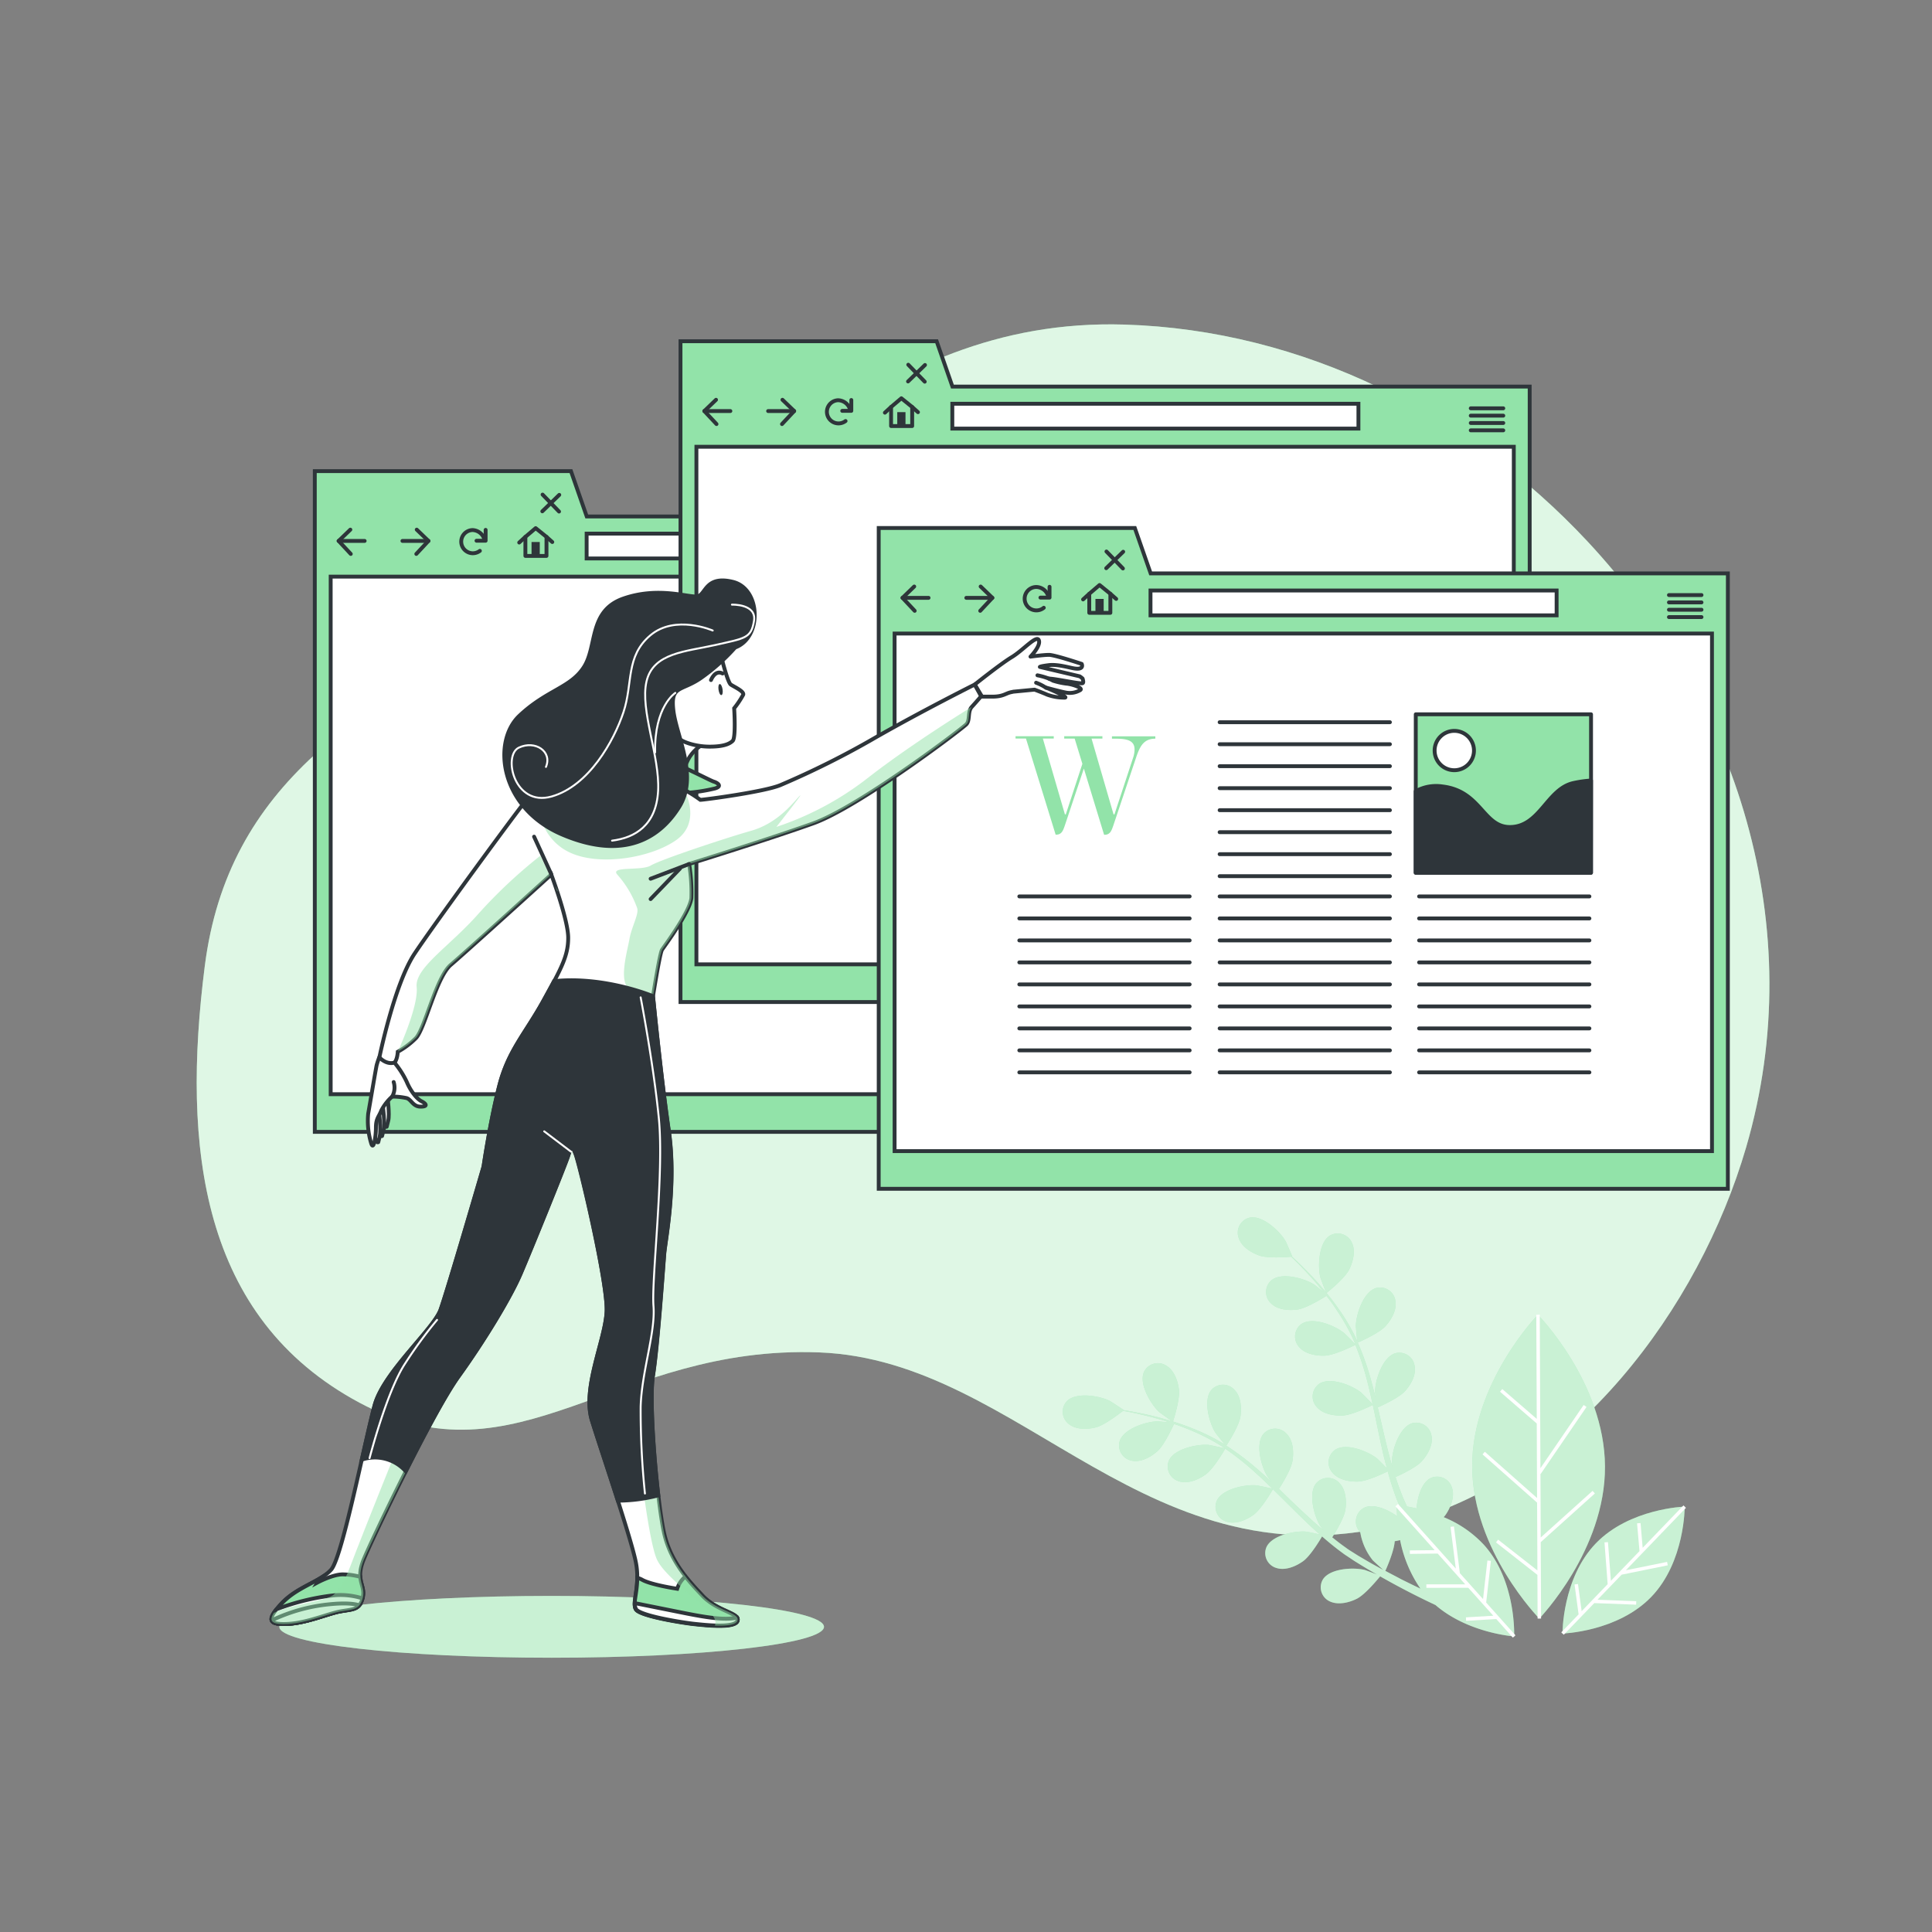 <svg xmlns="http://www.w3.org/2000/svg" viewBox="0 0 500 500"><rect x="0" y="0" width="500" height="500" fill="#808080" stroke="none"/><!--Tabs--><g id="freepik--background-simple--inject-1--inject-20"><path d="M410.8,140.07C380.14,107.24,337.34,85.4,291,84c-66-2-100,50-149,74s-83,45-89,92-1,91,40,113,66-15,119-13,85,62,151.5,44c43.75-11.85,76.19-55.27,88.39-97.05C468.59,239.75,449.24,181.25,410.8,140.07Z" style="fill:#92E3A9"></path><path d="M410.8,140.07C380.14,107.24,337.34,85.4,291,84c-66-2-100,50-149,74s-83,45-89,92-1,91,40,113,66-15,119-13,85,62,151.5,44c43.75-11.85,76.19-55.27,88.39-97.05C468.59,239.75,449.24,181.25,410.8,140.07Z" style="fill:#fff;opacity:0.7"></path></g><g id="freepik--Plants--inject-1--inject-20"><path d="M343.27,334.65s4.68-3.69,5.88-6.06c1-2,1.76-4.88.7-7a4,4,0,0,0-5.68-1.82c-2.88,1.79-3.19,7.9-2.46,10.84C341.78,330.83,343.22,334.69,343.27,334.65Z" style="fill:#92E3A9"></path><path d="M300,365.43c.2.17,3.53,2.59,3.55,2.53s1.87-5.66,1.56-8.3c-.26-2.24-1.22-5-3.29-6.24a4,4,0,0,0-5.75,1.61C294.68,358.11,297.79,363.38,300,365.43Z" style="fill:#92E3A9"></path><path d="M398,340.25s-17.13,17.67-17,39.39,17.37,39.24,17.37,39.24,17.12-17.68,17-39.39S398,340.25,398,340.25Z" style="fill:#92E3A9"></path><path d="M373.62,392.64a5.7,5.7,0,0,0,.62-.78c1.25-1.89,2.31-4.64,1.51-6.89a4,4,0,0,0-5.44-2.47c-2.32,1.1-3.46,4.83-3.71,7.88-.93-.22-1.76-.38-2.48-.5-.31-.69-.62-1.38-.93-2.09s-.57-1.45-.87-2.18c-.41-1.08-.78-2.22-1.15-3.36,1.35-.6,5.3-2.45,6.77-4.07s3-4.24,2.53-6.59a4,4,0,0,0-5-3.26c-3.25,1-5.16,6.77-5.23,9.8,0,.1.05.74.12,1.5-.33-1.12-.66-2.24-.95-3.38-.84-3.25-1.59-6.59-2.36-9.93-.16-.7-.33-1.39-.49-2.09,1.14-.5,5.43-2.46,7-4.16s3-4.24,2.54-6.59a4,4,0,0,0-5-3.26c-3.25,1-5.17,6.77-5.23,9.8,0,.11.06.88.14,1.73-.45-1.81-.91-3.61-1.42-5.38a71.82,71.82,0,0,0-3.2-8.92c.4-.17,5.48-2.37,7.19-4.26,1.52-1.68,3-4.24,2.54-6.59a4,4,0,0,0-5-3.26c-3.25,1-5.16,6.77-5.23,9.8,0,.22.25,3,.37,4a.42.42,0,0,0,0-.1,52.65,52.65,0,0,0-4.66-8.06,70.82,70.82,0,0,0-5.14-6.53c-1.69-1.95-3.36-3.63-4.84-5.1-.81-.79-1.56-1.5-2.28-2.15h.08c.06,0-1.59-3.79-1.72-4-1.52-2.62-6-6.79-9.31-6.07a4,4,0,0,0-2.81,5.27c.74,2.27,3.26,3.81,5.4,4.55s7,.39,8.16.28c.73.69,1.5,1.44,2.33,2.29,1.44,1.5,3.07,3.21,4.7,5.18.44.52.89,1.11,1.34,1.66-.95-.78-2.26-1.83-2.4-1.92-2.56-1.63-8.45-3.27-11.06-1.1a4,4,0,0,0-.07,6c1.71,1.68,4.65,1.88,6.89,1.55s6.51-2.95,7.41-3.53c1,1.25,1.94,2.55,2.86,4a51.1,51.1,0,0,1,4.43,8.05c.07.17.12.34.19.51-.4-.47-2.78-2.88-3-3-2.37-1.9-8-4.18-10.88-2.31a4,4,0,0,0-.72,5.93c1.51,1.86,4.42,2.38,6.68,2.3,2.6-.1,7.73-2.69,7.93-2.79a71,71,0,0,1,2.89,8.7c.59,2.19,1.09,4.43,1.58,6.68-.54-.59-2.75-2.83-2.93-3-2.36-1.9-8-4.17-10.87-2.31a4,4,0,0,0-.73,5.93c1.52,1.86,4.42,2.38,6.68,2.3,2.54-.09,7.47-2.55,7.89-2.76.21,1,.44,2,.65,3.07.69,3.35,1.37,6.72,2.14,10,.27,1.14.58,2.26.88,3.38-.83-.87-2.37-2.42-2.52-2.54-2.36-1.9-8-4.17-10.87-2.31a4,4,0,0,0-.73,5.93c1.52,1.86,4.42,2.38,6.68,2.3s6.46-2.06,7.63-2.63c.52,1.86,1.07,3.69,1.7,5.47.28.76.53,1.55.85,2.27.16.38.32.76.47,1.14-.42-.05-.65-.06-.65-.06a27.76,27.76,0,0,0,.06,2.78c-2.5-1.78-6.09-3.31-8.43-2.23a4,4,0,0,0-1.61,5.75,4.72,4.72,0,0,0,.52.72,15.64,15.64,0,0,0,3.22,7.17c.13.15,1.83,1.71,2.71,2.49l-2.59-1.41c-1.27-.71-2.59-1.5-3.87-2.25l-2-1.26c-.68-.41-1.28-.89-1.93-1.34-.94-.68-1.87-1.42-2.81-2.17.8-1.25,3.07-5,3.4-7.13s.15-5.18-1.52-6.89a4,4,0,0,0-6,0c-2.17,2.6-.56,8.5,1,11.06.05.08.45.59.93,1.18-.89-.75-1.79-1.5-2.66-2.29-2.49-2.25-5-4.62-7.44-7L331,385.31c.67-1.05,3.17-5.06,3.51-7.33s.16-5.18-1.52-6.89a4,4,0,0,0-6,0c-2.18,2.6-.57,8.5,1.05,11.06.06.1.53.7,1.07,1.37-1.37-1.27-2.75-2.51-4.15-3.7a71.37,71.37,0,0,0-7.59-5.68c.24-.37,3.26-5,3.65-7.53.34-2.23.15-5.18-1.52-6.89a4,4,0,0,0-6,0c-2.17,2.6-.56,8.5,1.05,11.06.12.19,1.85,2.36,2.5,3.11l-.09-.06a52.1,52.1,0,0,0-8.33-4.15,70.6,70.6,0,0,0-7.9-2.61c-2.48-.7-4.79-1.18-6.84-1.58-1.11-.22-2.14-.39-3.09-.54l.06,0c.05,0-3.41-2.28-3.65-2.4-2.71-1.34-8.74-2.35-11.11.08a4,4,0,0,0,.56,5.94c1.88,1.49,4.82,1.38,7,.82s6-3.52,7-4.27c1,.18,2,.38,3.2.63,2,.45,4.33,1,6.79,1.72.65.2,1.35.44,2,.66-1.22-.13-2.9-.29-3.07-.29-3,.06-8.84,1.94-9.83,5.19a4,4,0,0,0,3.24,5c2.35.46,4.92-1,6.6-2.51s3.8-6.05,4.24-7c1.49.5,3,1.06,4.58,1.73a52.09,52.09,0,0,1,8.13,4.27l.44.32c-.59-.17-3.91-.86-4.14-.89-3-.27-9,1-10.34,4.08a4,4,0,0,0,2.66,5.34c2.29.72,5-.45,6.84-1.76,2.12-1.52,5-6.51,5.08-6.7a69.89,69.89,0,0,1,7.21,5.66c1.7,1.5,3.35,3.09,5,4.7-.77-.2-3.86-.84-4.08-.86-3-.28-9,.95-10.34,4.07a4,4,0,0,0,2.67,5.35c2.28.71,5-.45,6.83-1.77,2.07-1.48,4.83-6.25,5.06-6.65l2.24,2.2c2.42,2.41,4.85,4.84,7.31,7.17.85.8,1.72,1.57,2.59,2.34-1.17-.27-3.31-.71-3.5-.73-3-.28-9,.95-10.34,4.07a4,4,0,0,0,2.67,5.35c2.29.71,5-.45,6.84-1.77s4.25-5.28,4.91-6.41c1.45,1.27,2.92,2.49,4.43,3.63.66.48,1.3,1,2,1.43l1.95,1.3c1.36.84,2.62,1.63,3.91,2.38l1.9,1.1c-1.15-.45-3-1.13-3.15-1.17-2.94-.73-9-.42-10.83,2.46a4,4,0,0,0,1.82,5.69c2.15,1,5,.31,7-.71,2.22-1.13,5.57-5.27,6-5.78,1.55.88,3.08,1.73,4.52,2.5,3.84,2.06,7.2,3.7,9.8,4.92,8.45,7.31,20.36,8.12,20.36,8.12s.63-14.26-7.77-23.64A29.18,29.18,0,0,0,373.62,392.64Zm-15.1,13.9c.27-.58,2.29-5.11,2.43-7.67.47-.08.95-.18,1.4-.29a33.22,33.22,0,0,0,5.26,12.56c-1.54-.73-3.21-1.55-5-2.44C361.32,408,359.94,407.3,358.52,406.54Z" style="fill:#92E3A9"></path><path d="M436,389.91s-14.26.44-23,9.51-8.63,23.34-8.63,23.34,14.27-.43,23-9.51S436,389.91,436,389.91Z" style="fill:#92E3A9"></path><g style="opacity:0.5"><path d="M343.27,334.65s4.68-3.69,5.88-6.06c1-2,1.76-4.88.7-7a4,4,0,0,0-5.68-1.82c-2.88,1.79-3.19,7.9-2.46,10.84C341.78,330.83,343.22,334.69,343.27,334.65Z" style="fill:#fff"></path><path d="M300,365.43c.2.17,3.53,2.59,3.55,2.53s1.87-5.66,1.56-8.3c-.26-2.24-1.22-5-3.29-6.24a4,4,0,0,0-5.75,1.61C294.68,358.11,297.79,363.38,300,365.43Z" style="fill:#fff"></path><path d="M398,340.25s-17.13,17.67-17,39.39,17.37,39.24,17.37,39.24,17.12-17.68,17-39.39S398,340.25,398,340.25Z" style="fill:#fff"></path><path d="M373.62,392.64a5.7,5.7,0,0,0,.62-.78c1.25-1.89,2.31-4.64,1.51-6.89a4,4,0,0,0-5.44-2.47c-2.32,1.1-3.46,4.83-3.71,7.88-.93-.22-1.76-.38-2.48-.5-.31-.69-.62-1.38-.93-2.09s-.57-1.45-.87-2.18c-.41-1.08-.78-2.22-1.15-3.36,1.35-.6,5.3-2.45,6.77-4.07s3-4.24,2.53-6.59a4,4,0,0,0-5-3.26c-3.25,1-5.16,6.77-5.23,9.8,0,.1.05.74.12,1.5-.33-1.12-.66-2.24-.95-3.38-.84-3.25-1.59-6.59-2.36-9.93-.16-.7-.33-1.39-.49-2.09,1.14-.5,5.43-2.46,7-4.16s3-4.24,2.54-6.59a4,4,0,0,0-5-3.26c-3.25,1-5.17,6.77-5.23,9.8,0,.11.06.88.14,1.73-.45-1.81-.91-3.61-1.42-5.38a71.82,71.82,0,0,0-3.2-8.92c.4-.17,5.48-2.37,7.19-4.26,1.52-1.68,3-4.24,2.54-6.59a4,4,0,0,0-5-3.26c-3.25,1-5.16,6.77-5.23,9.8,0,.22.25,3,.37,4a.42.42,0,0,0,0-.1,52.65,52.65,0,0,0-4.66-8.06,70.82,70.82,0,0,0-5.14-6.53c-1.69-1.95-3.36-3.63-4.84-5.1-.81-.79-1.56-1.5-2.28-2.15h.08c.06,0-1.59-3.79-1.72-4-1.52-2.62-6-6.79-9.31-6.07a4,4,0,0,0-2.81,5.27c.74,2.27,3.26,3.81,5.4,4.55s7,.39,8.16.28c.73.69,1.5,1.44,2.33,2.29,1.44,1.5,3.07,3.21,4.7,5.18.44.52.89,1.11,1.34,1.66-.95-.78-2.26-1.83-2.4-1.92-2.56-1.63-8.45-3.27-11.06-1.1a4,4,0,0,0-.07,6c1.71,1.68,4.65,1.88,6.89,1.55s6.51-2.95,7.41-3.53c1,1.25,1.94,2.55,2.86,4a51.1,51.1,0,0,1,4.43,8.05c.07.17.12.34.19.51-.4-.47-2.78-2.88-3-3-2.37-1.9-8-4.18-10.88-2.31a4,4,0,0,0-.72,5.93c1.51,1.86,4.42,2.38,6.68,2.3,2.6-.1,7.73-2.69,7.93-2.79a71,71,0,0,1,2.89,8.7c.59,2.19,1.09,4.43,1.58,6.68-.54-.59-2.75-2.83-2.93-3-2.36-1.9-8-4.17-10.87-2.31a4,4,0,0,0-.73,5.93c1.52,1.86,4.42,2.38,6.68,2.3,2.54-.09,7.47-2.55,7.89-2.76.21,1,.44,2,.65,3.07.69,3.35,1.37,6.72,2.14,10,.27,1.14.58,2.26.88,3.38-.83-.87-2.37-2.42-2.52-2.54-2.36-1.9-8-4.17-10.87-2.31a4,4,0,0,0-.73,5.93c1.52,1.86,4.42,2.38,6.68,2.3s6.46-2.06,7.63-2.63c.52,1.86,1.07,3.69,1.7,5.47.28.76.53,1.55.85,2.27.16.38.32.76.47,1.14-.42-.05-.65-.06-.65-.06a27.76,27.76,0,0,0,.06,2.78c-2.5-1.78-6.09-3.31-8.43-2.23a4,4,0,0,0-1.61,5.75,4.72,4.72,0,0,0,.52.72,15.64,15.64,0,0,0,3.22,7.17c.13.15,1.83,1.71,2.71,2.49l-2.59-1.41c-1.27-.71-2.59-1.5-3.87-2.25l-2-1.26c-.68-.41-1.28-.89-1.93-1.34-.94-.68-1.87-1.42-2.81-2.17.8-1.25,3.07-5,3.4-7.13s.15-5.18-1.52-6.89a4,4,0,0,0-6,0c-2.17,2.6-.56,8.5,1,11.06.05.08.45.59.93,1.18-.89-.75-1.79-1.5-2.66-2.29-2.49-2.25-5-4.62-7.44-7L331,385.31c.67-1.05,3.17-5.06,3.51-7.33s.16-5.18-1.52-6.89a4,4,0,0,0-6,0c-2.18,2.6-.57,8.5,1.05,11.06.06.1.53.7,1.07,1.37-1.37-1.27-2.75-2.51-4.15-3.7a71.37,71.37,0,0,0-7.59-5.68c.24-.37,3.26-5,3.65-7.53.34-2.23.15-5.18-1.52-6.89a4,4,0,0,0-6,0c-2.17,2.6-.56,8.5,1.05,11.06.12.19,1.85,2.36,2.5,3.11l-.09-.06a52.1,52.1,0,0,0-8.33-4.15,70.6,70.6,0,0,0-7.9-2.61c-2.48-.7-4.79-1.18-6.84-1.58-1.11-.22-2.14-.39-3.09-.54l.06,0c.05,0-3.41-2.28-3.65-2.4-2.71-1.34-8.74-2.35-11.11.08a4,4,0,0,0,.56,5.94c1.88,1.49,4.82,1.38,7,.82s6-3.52,7-4.27c1,.18,2,.38,3.2.63,2,.45,4.33,1,6.79,1.72.65.2,1.35.44,2,.66-1.22-.13-2.9-.29-3.07-.29-3,.06-8.84,1.94-9.83,5.19a4,4,0,0,0,3.24,5c2.35.46,4.92-1,6.6-2.51s3.8-6.05,4.24-7c1.49.5,3,1.06,4.58,1.73a52.09,52.09,0,0,1,8.13,4.27l.44.32c-.59-.17-3.91-.86-4.14-.89-3-.27-9,1-10.34,4.08a4,4,0,0,0,2.66,5.34c2.29.72,5-.45,6.84-1.76,2.12-1.52,5-6.51,5.08-6.7a69.89,69.89,0,0,1,7.21,5.66c1.7,1.5,3.35,3.09,5,4.7-.77-.2-3.86-.84-4.08-.86-3-.28-9,.95-10.34,4.07a4,4,0,0,0,2.67,5.35c2.28.71,5-.45,6.83-1.77,2.07-1.48,4.83-6.25,5.06-6.65l2.24,2.2c2.42,2.41,4.85,4.84,7.31,7.17.85.8,1.72,1.57,2.59,2.34-1.17-.27-3.31-.71-3.5-.73-3-.28-9,.95-10.34,4.07a4,4,0,0,0,2.67,5.35c2.29.71,5-.45,6.84-1.77s4.25-5.28,4.91-6.41c1.45,1.27,2.92,2.49,4.43,3.63.66.48,1.3,1,2,1.43l1.95,1.3c1.36.84,2.62,1.63,3.91,2.38l1.9,1.1c-1.15-.45-3-1.13-3.15-1.17-2.94-.73-9-.42-10.83,2.46a4,4,0,0,0,1.82,5.69c2.15,1,5,.31,7-.71,2.22-1.13,5.57-5.27,6-5.78,1.55.88,3.08,1.73,4.52,2.5,3.84,2.06,7.2,3.7,9.8,4.92,8.45,7.31,20.36,8.12,20.36,8.12s.63-14.26-7.77-23.64A29.18,29.18,0,0,0,373.62,392.64Zm-15.1,13.9c.27-.58,2.29-5.11,2.43-7.67.47-.08.95-.18,1.4-.29a33.22,33.22,0,0,0,5.26,12.56c-1.54-.73-3.21-1.55-5-2.44C361.32,408,359.94,407.3,358.52,406.54Z" style="fill:#fff"></path><path d="M436,389.91s-14.26.44-23,9.51-8.63,23.34-8.63,23.34,14.27-.43,23-9.51S436,389.91,436,389.91Z" style="fill:#fff"></path></g><polygon points="398.75 399.1 412.75 386.51 412.15 385.84 398.74 397.9 398.67 381.39 398.74 381.44 410.59 364.12 409.85 363.61 398.66 379.97 398.49 340.24 397.59 340.25 397.71 367.21 388.79 359.49 388.2 360.17 397.71 368.4 397.79 387.68 384.27 375.72 383.68 376.39 397.8 388.88 397.88 406.43 387.71 398.46 387.16 399.17 397.88 407.58 397.93 418.88 398.83 418.88 398.74 399.1 398.75 399.1" style="fill:#fff"></polygon><polygon points="385.84 403.96 384.94 403.86 383.81 413.84 377.8 407.12 377.81 407.11 376.28 395.04 375.39 395.15 376.76 405.95 361.81 389.24 361.13 389.83 371.28 401.18 364.86 401.25 364.87 402.15 372.07 402.06 379.19 410.02 369.14 410.03 369.15 410.93 379.99 410.92 386.46 418.15 379.38 418.57 379.43 419.47 387.23 419 391.53 423.82 392.2 423.22 384.62 414.74 385.84 403.96" style="fill:#fff"></polygon><polygon points="419.69 407.52 431.62 405.1 431.44 404.22 420.77 406.38 436.32 390.23 435.68 389.6 425.12 400.57 424.57 394.17 423.67 394.24 424.3 401.43 416.9 409.11 416.14 399.1 415.24 399.17 416.06 409.98 409.33 416.97 408.38 409.94 407.49 410.06 408.54 417.8 404.06 422.45 404.7 423.07 412.6 414.88 423.43 415.29 423.46 414.39 413.43 414.01 419.69 407.51 419.69 407.52" style="fill:#fff"></polygon></g><g id="freepik--Windows--inject-1--inject-20"><polygon points="151.85 133.66 147.76 121.92 81.47 121.92 81.47 133.66 81.47 142.9 81.47 292.93 301.24 292.93 301.24 133.66 151.85 133.66" style="fill:#92E3A9;stroke:#2e353a;stroke-miterlimit:10"></polygon><rect x="85.58" y="149.23" width="211.54" height="133.95" style="fill:#fff;stroke:#2e353a;stroke-miterlimit:10"></rect><rect x="151.82" y="138.1" width="105.1" height="6.43" style="fill:#fff;stroke:#2e353a;stroke-miterlimit:10"></rect><polyline points="90.67 137.07 87.64 139.99 90.78 143.36" style="fill:none;stroke:#2e353a;stroke-linecap:round;stroke-linejoin:round"></polyline><line x1="87.63" y1="139.99" x2="94.37" y2="139.99" style="fill:none;stroke:#2e353a;stroke-linecap:round;stroke-linejoin:round"></line><polyline points="107.85 137.07 110.88 139.99 107.74 143.36" style="fill:none;stroke:#2e353a;stroke-linecap:round;stroke-linejoin:round"></polyline><line x1="110.88" y1="139.99" x2="104.15" y2="139.99" style="fill:none;stroke:#2e353a;stroke-linecap:round;stroke-linejoin:round"></line><path d="M125.36,139.59a3.31,3.31,0,0,0-3.09-2.41,3,3,0,1,0,1.92,5.38" style="fill:none;stroke:#2e353a;stroke-linecap:round;stroke-linejoin:round"></path><polyline points="123.32 139.94 125.68 139.94 125.68 137.13" style="fill:none;stroke:#2e353a;stroke-linecap:round;stroke-linejoin:round"></polyline><polygon points="141.43 138.94 138.63 136.68 135.97 138.94 135.97 143.87 141.43 143.87 141.43 138.94" style="fill:none;stroke:#2e353a;stroke-linecap:round;stroke-linejoin:round"></polygon><rect x="137.56" y="140.27" width="2.13" height="3.42" style="fill:#2e353a"></rect><line x1="135.97" y1="138.94" x2="134.37" y2="140.41" style="fill:none;stroke:#2e353a;stroke-linecap:round;stroke-linejoin:round"></line><line x1="141.43" y1="138.94" x2="142.93" y2="140.28" style="fill:none;stroke:#2e353a;stroke-linecap:round;stroke-linejoin:round"></line><line x1="140.42" y1="128" x2="144.68" y2="132.39" style="fill:none;stroke:#2e353a;stroke-linecap:round;stroke-linejoin:round"></line><line x1="144.74" y1="128.07" x2="140.35" y2="132.33" style="fill:none;stroke:#2e353a;stroke-linecap:round;stroke-linejoin:round"></line><line x1="285.98" y1="139.27" x2="294.41" y2="139.27" style="fill:none;stroke:#2e353a;stroke-linecap:round;stroke-linejoin:round"></line><line x1="285.98" y1="141.18" x2="294.41" y2="141.18" style="fill:none;stroke:#2e353a;stroke-linecap:round;stroke-linejoin:round"></line><line x1="285.98" y1="143.08" x2="294.41" y2="143.08" style="fill:none;stroke:#2e353a;stroke-linecap:round;stroke-linejoin:round"></line><line x1="285.98" y1="144.98" x2="294.41" y2="144.98" style="fill:none;stroke:#2e353a;stroke-linecap:round;stroke-linejoin:round"></line><polygon points="246.49 100.05 242.4 88.31 176.11 88.31 176.11 100.05 176.11 109.29 176.11 259.32 395.88 259.32 395.88 100.05 246.49 100.05" style="fill:#92E3A9;stroke:#2e353a;stroke-miterlimit:10"></polygon><rect x="180.23" y="115.62" width="211.54" height="133.95" style="fill:#fff;stroke:#2e353a;stroke-miterlimit:10"></rect><rect x="246.46" y="104.49" width="105.1" height="6.43" style="fill:#fff;stroke:#2e353a;stroke-miterlimit:10"></rect><polyline points="185.31 103.46 182.28 106.38 185.43 109.75" style="fill:none;stroke:#2e353a;stroke-linecap:round;stroke-linejoin:round"></polyline><line x1="182.28" y1="106.38" x2="189.02" y2="106.38" style="fill:none;stroke:#2e353a;stroke-linecap:round;stroke-linejoin:round"></line><polyline points="202.5 103.46 205.53 106.38 202.38 109.75" style="fill:none;stroke:#2e353a;stroke-linecap:round;stroke-linejoin:round"></polyline><line x1="205.53" y1="106.38" x2="198.79" y2="106.38" style="fill:none;stroke:#2e353a;stroke-linecap:round;stroke-linejoin:round"></line><path d="M220,106a3.32,3.32,0,0,0-3.09-2.42,3,3,0,1,0,1.92,5.38" style="fill:none;stroke:#2e353a;stroke-linecap:round;stroke-linejoin:round"></path><polyline points="217.97 106.33 220.32 106.33 220.32 103.52" style="fill:none;stroke:#2e353a;stroke-linecap:round;stroke-linejoin:round"></polyline><polygon points="236.07 105.33 233.27 103.07 230.61 105.33 230.61 110.26 236.07 110.26 236.07 105.33" style="fill:none;stroke:#2e353a;stroke-linecap:round;stroke-linejoin:round"></polygon><rect x="232.21" y="106.66" width="2.13" height="3.42" style="fill:#2e353a"></rect><line x1="230.61" y1="105.33" x2="229.01" y2="106.8" style="fill:none;stroke:#2e353a;stroke-linecap:round;stroke-linejoin:round"></line><line x1="236.07" y1="105.33" x2="237.57" y2="106.67" style="fill:none;stroke:#2e353a;stroke-linecap:round;stroke-linejoin:round"></line><line x1="235.06" y1="94.39" x2="239.32" y2="98.78" style="fill:none;stroke:#2e353a;stroke-linecap:round;stroke-linejoin:round"></line><line x1="239.39" y1="94.46" x2="235" y2="98.72" style="fill:none;stroke:#2e353a;stroke-linecap:round;stroke-linejoin:round"></line><line x1="380.63" y1="105.67" x2="389.05" y2="105.67" style="fill:none;stroke:#2e353a;stroke-linecap:round;stroke-linejoin:round"></line><line x1="380.63" y1="107.57" x2="389.05" y2="107.57" style="fill:none;stroke:#2e353a;stroke-linecap:round;stroke-linejoin:round"></line><line x1="380.63" y1="109.47" x2="389.05" y2="109.47" style="fill:none;stroke:#2e353a;stroke-linecap:round;stroke-linejoin:round"></line><line x1="380.63" y1="111.37" x2="389.05" y2="111.37" style="fill:none;stroke:#2e353a;stroke-linecap:round;stroke-linejoin:round"></line><polygon points="297.79 148.39 293.69 136.65 227.41 136.65 227.41 148.39 227.41 157.62 227.41 307.66 447.17 307.66 447.17 148.39 297.79 148.39" style="fill:#92E3A9;stroke:#2e353a;stroke-miterlimit:10"></polygon><rect x="231.52" y="163.96" width="211.54" height="133.95" style="fill:#fff;stroke:#2e353a;stroke-miterlimit:10"></rect><rect x="297.75" y="152.82" width="105.1" height="6.43" style="fill:#fff;stroke:#2e353a;stroke-miterlimit:10"></rect><polyline points="236.6 151.79 233.57 154.72 236.72 158.08" style="fill:none;stroke:#2e353a;stroke-linecap:round;stroke-linejoin:round"></polyline><line x1="233.57" y1="154.72" x2="240.31" y2="154.72" style="fill:none;stroke:#2e353a;stroke-linecap:round;stroke-linejoin:round"></line><polyline points="253.79 151.79 256.82 154.72 253.68 158.08" style="fill:none;stroke:#2e353a;stroke-linecap:round;stroke-linejoin:round"></polyline><line x1="256.82" y1="154.72" x2="250.08" y2="154.72" style="fill:none;stroke:#2e353a;stroke-linecap:round;stroke-linejoin:round"></line><path d="M271.3,154.32a3.31,3.31,0,0,0-3.09-2.41,3,3,0,1,0,0,6.06,3,3,0,0,0,1.92-.68" style="fill:none;stroke:#2e353a;stroke-linecap:round;stroke-linejoin:round"></path><polyline points="269.26 154.66 271.62 154.66 271.62 151.86" style="fill:none;stroke:#2e353a;stroke-linecap:round;stroke-linejoin:round"></polyline><polygon points="287.36 153.67 284.56 151.4 281.9 153.67 281.9 158.6 287.36 158.6 287.36 153.67" style="fill:none;stroke:#2e353a;stroke-linecap:round;stroke-linejoin:round"></polygon><rect x="283.5" y="155" width="2.13" height="3.42" style="fill:#2e353a"></rect><line x1="281.9" y1="153.67" x2="280.3" y2="155.13" style="fill:none;stroke:#2e353a;stroke-linecap:round;stroke-linejoin:round"></line><line x1="287.36" y1="153.67" x2="288.87" y2="155" style="fill:none;stroke:#2e353a;stroke-linecap:round;stroke-linejoin:round"></line><line x1="286.35" y1="142.73" x2="290.61" y2="147.12" style="fill:none;stroke:#2e353a;stroke-linecap:round;stroke-linejoin:round"></line><line x1="290.68" y1="142.79" x2="286.29" y2="147.05" style="fill:none;stroke:#2e353a;stroke-linecap:round;stroke-linejoin:round"></line><line x1="431.92" y1="154" x2="440.35" y2="154" style="fill:none;stroke:#2e353a;stroke-linecap:round;stroke-linejoin:round"></line><line x1="431.92" y1="155.9" x2="440.35" y2="155.9" style="fill:none;stroke:#2e353a;stroke-linecap:round;stroke-linejoin:round"></line><line x1="431.92" y1="157.8" x2="440.35" y2="157.8" style="fill:none;stroke:#2e353a;stroke-linecap:round;stroke-linejoin:round"></line><line x1="431.92" y1="159.7" x2="440.35" y2="159.7" style="fill:none;stroke:#2e353a;stroke-linecap:round;stroke-linejoin:round"></line><line x1="263.8" y1="231.99" x2="307.88" y2="231.99" style="fill:none;stroke:#2e353a;stroke-linecap:round;stroke-linejoin:round"></line><line x1="263.8" y1="237.69" x2="307.88" y2="237.69" style="fill:none;stroke:#2e353a;stroke-linecap:round;stroke-linejoin:round"></line><line x1="263.8" y1="243.38" x2="307.88" y2="243.38" style="fill:none;stroke:#2e353a;stroke-linecap:round;stroke-linejoin:round"></line><line x1="263.8" y1="249.07" x2="307.88" y2="249.07" style="fill:none;stroke:#2e353a;stroke-linecap:round;stroke-linejoin:round"></line><line x1="263.8" y1="254.76" x2="307.88" y2="254.76" style="fill:none;stroke:#2e353a;stroke-linecap:round;stroke-linejoin:round"></line><line x1="263.8" y1="260.46" x2="307.88" y2="260.46" style="fill:none;stroke:#2e353a;stroke-linecap:round;stroke-linejoin:round"></line><line x1="263.8" y1="266.15" x2="307.88" y2="266.15" style="fill:none;stroke:#2e353a;stroke-linecap:round;stroke-linejoin:round"></line><line x1="263.8" y1="271.84" x2="307.88" y2="271.84" style="fill:none;stroke:#2e353a;stroke-linecap:round;stroke-linejoin:round"></line><line x1="263.8" y1="277.53" x2="307.88" y2="277.53" style="fill:none;stroke:#2e353a;stroke-linecap:round;stroke-linejoin:round"></line><line x1="315.64" y1="231.99" x2="359.71" y2="231.99" style="fill:none;stroke:#2e353a;stroke-linecap:round;stroke-linejoin:round"></line><line x1="315.64" y1="237.69" x2="359.71" y2="237.69" style="fill:none;stroke:#2e353a;stroke-linecap:round;stroke-linejoin:round"></line><line x1="315.64" y1="243.38" x2="359.71" y2="243.38" style="fill:none;stroke:#2e353a;stroke-linecap:round;stroke-linejoin:round"></line><line x1="315.64" y1="249.07" x2="359.71" y2="249.07" style="fill:none;stroke:#2e353a;stroke-linecap:round;stroke-linejoin:round"></line><line x1="315.64" y1="254.76" x2="359.71" y2="254.76" style="fill:none;stroke:#2e353a;stroke-linecap:round;stroke-linejoin:round"></line><line x1="315.64" y1="260.46" x2="359.71" y2="260.46" style="fill:none;stroke:#2e353a;stroke-linecap:round;stroke-linejoin:round"></line><line x1="315.64" y1="266.15" x2="359.71" y2="266.15" style="fill:none;stroke:#2e353a;stroke-linecap:round;stroke-linejoin:round"></line><line x1="315.64" y1="271.84" x2="359.71" y2="271.84" style="fill:none;stroke:#2e353a;stroke-linecap:round;stroke-linejoin:round"></line><line x1="315.64" y1="277.53" x2="359.71" y2="277.53" style="fill:none;stroke:#2e353a;stroke-linecap:round;stroke-linejoin:round"></line><line x1="315.64" y1="186.91" x2="359.71" y2="186.91" style="fill:none;stroke:#2e353a;stroke-linecap:round;stroke-linejoin:round"></line><line x1="315.64" y1="192.6" x2="359.71" y2="192.6" style="fill:none;stroke:#2e353a;stroke-linecap:round;stroke-linejoin:round"></line><line x1="315.64" y1="198.29" x2="359.71" y2="198.29" style="fill:none;stroke:#2e353a;stroke-linecap:round;stroke-linejoin:round"></line><line x1="315.64" y1="203.98" x2="359.71" y2="203.98" style="fill:none;stroke:#2e353a;stroke-linecap:round;stroke-linejoin:round"></line><line x1="315.64" y1="209.68" x2="359.71" y2="209.68" style="fill:none;stroke:#2e353a;stroke-linecap:round;stroke-linejoin:round"></line><line x1="315.64" y1="215.37" x2="359.71" y2="215.37" style="fill:none;stroke:#2e353a;stroke-linecap:round;stroke-linejoin:round"></line><line x1="315.64" y1="221.06" x2="359.71" y2="221.06" style="fill:none;stroke:#2e353a;stroke-linecap:round;stroke-linejoin:round"></line><line x1="315.64" y1="226.75" x2="359.71" y2="226.75" style="fill:none;stroke:#2e353a;stroke-linecap:round;stroke-linejoin:round"></line><line x1="367.26" y1="231.99" x2="411.34" y2="231.99" style="fill:none;stroke:#2e353a;stroke-linecap:round;stroke-linejoin:round"></line><line x1="367.26" y1="237.69" x2="411.34" y2="237.69" style="fill:none;stroke:#2e353a;stroke-linecap:round;stroke-linejoin:round"></line><line x1="367.26" y1="243.38" x2="411.34" y2="243.38" style="fill:none;stroke:#2e353a;stroke-linecap:round;stroke-linejoin:round"></line><line x1="367.26" y1="249.07" x2="411.34" y2="249.07" style="fill:none;stroke:#2e353a;stroke-linecap:round;stroke-linejoin:round"></line><line x1="367.26" y1="254.76" x2="411.34" y2="254.76" style="fill:none;stroke:#2e353a;stroke-linecap:round;stroke-linejoin:round"></line><line x1="367.26" y1="260.46" x2="411.34" y2="260.46" style="fill:none;stroke:#2e353a;stroke-linecap:round;stroke-linejoin:round"></line><line x1="367.26" y1="266.15" x2="411.34" y2="266.15" style="fill:none;stroke:#2e353a;stroke-linecap:round;stroke-linejoin:round"></line><line x1="367.26" y1="271.84" x2="411.34" y2="271.84" style="fill:none;stroke:#2e353a;stroke-linecap:round;stroke-linejoin:round"></line><line x1="367.26" y1="277.53" x2="411.34" y2="277.53" style="fill:none;stroke:#2e353a;stroke-linecap:round;stroke-linejoin:round"></line><path d="M293.28,196a6.81,6.81,0,0,0,.34-2.09c0-2.59-2.62-2.74-5.21-2.74h-.64v-.61H299v.61c-2.93,0-3.95,1.87-4.9,4.64l-6,17.91c-.46,1.33-.84,2.32-2.25,2.32h-.11L280.5,198.9l-4.94,14.79c-.46,1.33-.84,2.32-2.24,2.32h-.12l-7.68-24.87h-2.7v-.61h9.89v.61h-2.82l5.71,19.62h.23l4.29-13.08-2-6.54h-2.7v-.61h9.88v.61h-2.81l5.7,19.62h.23Z" style="fill:#92E3A9"></path><rect x="366.4" y="184.86" width="45.36" height="41" style="fill:#92E3A9;stroke:#2e353a;stroke-linecap:round;stroke-linejoin:round"></rect><path d="M411.76,202a29.34,29.34,0,0,0-4.53.64c-6.89,1.5-8.69,11.39-16.48,11.39-6.9,0-7.49-9.29-17.38-10.49a10.89,10.89,0,0,0-7,1.24v21.09h45.36Z" style="fill:#2e353a;stroke:#2e353a;stroke-linecap:round;stroke-linejoin:round"></path><path d="M381.46,194.24a5.09,5.09,0,1,1-5.09-5.09A5.09,5.09,0,0,1,381.46,194.24Z" style="fill:#fff;stroke:#2e353a;stroke-linecap:round;stroke-linejoin:round"></path></g><g id="freepik--Character--inject-1--inject-20"><ellipse cx="142.77" cy="421.02" rx="70.48" ry="8" style="fill:#92E3A9"></ellipse><ellipse cx="142.77" cy="421.02" rx="70.48" ry="8" style="fill:#fff;opacity:0.5"></ellipse><path d="M183.58,191.77s-5.56,2-6.43,7.6-10.81,3.51-10.81,3.51,0-16.95,2.63-19.87S183.58,191.77,183.58,191.77Z" style="fill:#fff;stroke:#2e353a;stroke-miterlimit:10"></path><path d="M186.5,169.28s1.75,7.3,2.63,7.89,3.5,1.75,3.21,2.62A23.47,23.47,0,0,1,190,183.3s.5,7.56-.38,8.43-2.54,1.5-6,1.5-7.6-1.16-8.77-2.92l-2.34-3.5s-2,0-2-2.92-1.46-6.72,2-10.82S183.28,166.94,186.5,169.28Z" style="fill:#fff;stroke:#2e353a;stroke-miterlimit:10"></path><path d="M187,178.38c.12.79,0,1.46-.31,1.51s-.61-.57-.73-1.35,0-1.47.3-1.51S186.86,177.59,187,178.38Z" style="fill:#2e353a"></path><path d="M184,176s1.06-2.76,3-1.7" style="fill:none;stroke:#2e353a;stroke-linecap:round;stroke-linejoin:round"></path><path d="M165.75,196.45s2.63-1.46,7.6.58,10.52,5,11.39,5.26,2.34,1.17.3,1.76a44.41,44.41,0,0,1-7.6,1.16c-1.17,0-7.6-3.21-9.93-3.21H164S163.42,197.33,165.75,196.45Z" style="fill:#92E3A9;stroke:#2e353a;stroke-miterlimit:10"></path><path d="M181.24,207a36.64,36.64,0,0,0-13.44-6.14c-7.89-1.75-15.19-.29-20.16,1.17s-9.35,2.63-11.4,5-23.66,31.84-28.92,39.73-9.16,27-9.16,27a4,4,0,0,0,2.92,1.76c1.75,0,1.86-3.32,1.86-3.32a20.4,20.4,0,0,0,4.67-3.5c2.34-2.34,5.26-15.78,9.06-19s26-23.37,26-23.37,4.38,11.69,4.38,16.36-1.75,7.89-6.42,16.36-9.06,12.86-11.4,21.92-4.09,21-4.09,21S115.79,334.06,114,339s-14.61,16.07-17,24.54S88.62,403,85.7,406.23s-8.77,4.38-12.86,8.77-3.21,5.55,1.75,5.26S84.82,417.63,88,417s5-.29,5.85-3.5-2-4.39.29-9.94,17.82-38,24.54-47.33,13.44-20.45,16.07-26.59,11.4-27.76,12.27-30.39.88-3.5,2-.58S157.28,332,157,339.32s-6.43,19.87-3.8,28.34,10.23,30.68,11.39,36.82-1.16,10.22,0,12,12.28,3.5,15.2,3.8,10.52,1.16,11.1-.88-5.26-2.34-9.06-6.43c-3.14-3.38-8.18-8.47-9.93-16.07S167.8,363.28,169,356s2.63-28.05,2.92-31.56,3.21-17.82,1.17-31.85S169,257.81,169,257.81s1.75-11.11,2.33-12,7.31-9.94,7.6-13.44a45.17,45.17,0,0,0-.58-8.77s20.74-6.43,32.14-10.52,36.86-23.19,39.49-25.53c1.18-1,.36-3.34,1.51-4.6,1.43-1.57,2.53-2.88,2.53-2.88l-1.75-2.92s-13.44,6.72-25.71,13.73A224,224,0,0,1,202,203.17C197.89,204.92,182.11,207,181.24,207Z" style="fill:#fff;stroke:#2e353a;stroke-miterlimit:10"></path><path d="M88.68,407.45c-2.59,0-6.48,2.08-6.48,2.08l.69-1.11c-3,1.85-7,3.34-10,6.58-4.09,4.38-3.21,5.55,1.75,5.26S84.82,417.63,88,417s5-.29,5.85-3.5c.56-2.08-.45-3.31-.61-5.41A17.44,17.44,0,0,0,88.68,407.45Z" style="fill:#92E3A9;stroke:#2e353a;stroke-miterlimit:10"></path><path d="M93.84,413.67a18.78,18.78,0,0,0-7.75-.77,61.07,61.07,0,0,0-14.55,3.59c-2.51,3.16-1.29,4,3,3.77,5-.3,10.23-2.63,13.44-3.22S93,416.73,93.84,413.67Z" style="fill:#fff;stroke:#2e353a;stroke-miterlimit:10"></path><path d="M93,415.45c-1-.33-3.27-.75-8.17-.22a44.89,44.89,0,0,0-14.48,4.1c.29.84,1.75,1.07,4.28.93,5-.3,10.23-2.63,13.44-3.22C90.38,416.61,92,416.65,93,415.45Z" style="fill:#fff;stroke:#2e353a;stroke-miterlimit:10"></path><path d="M107.5,376l-5.5.72s-7.25,18-9.75,24.5S88.68,411,86.09,412.9c-2.07,1.47-10.59,2.25-15.22,4.53-1.52,2.38-.15,3.05,3.72,2.83,5-.3,10.23-2.63,13.44-3.22s5-.29,5.85-3.5-2-4.39.29-9.94C95.55,400.33,101.48,387.74,107.5,376Z" style="fill:#92E3A9;opacity:0.5;mix-blend-mode:multiply"></path><path d="M181.82,413c-1.28-1.38-2.87-3-4.43-5a6.8,6.8,0,0,0-2.13,3.17s-6.74-1-9.07-2.33a5,5,0,0,0-1.27-.5c0,4.06-1.24,6.84-.34,8.21,1.17,1.75,12.28,3.5,15.2,3.8s10.52,1.16,11.1-.88S185.62,417,181.82,413Z" style="fill:#92E3A9;stroke:#2e353a;stroke-miterlimit:10"></path><path d="M190.88,419.38a.93.93,0,0,0-.1-.75c-3.18.74-7.9,0-14.48-1.33l-12-2.41a2.78,2.78,0,0,0,.32,1.57c1.17,1.75,12.28,3.5,15.2,3.8S190.3,421.42,190.88,419.38Z" style="fill:#fff;stroke:#2e353a;stroke-miterlimit:10"></path><path d="M181.82,413c-3.14-3.38-8.18-8.47-9.93-16.07a163.57,163.57,0,0,1-2.36-18.18l-3.65,2s2,17.53,4,22.54,13.53,12.52,15,15.52a2.37,2.37,0,0,1,.14,1.88c2.78.1,5.49-.1,5.83-1.29C191.46,417.33,185.62,417,181.82,413Z" style="fill:#92E3A9;opacity:0.5;mix-blend-mode:multiply"></path><path d="M139.83,211a13.71,13.71,0,0,0,8.52,10c7.51,3,20,1,26.54-3.51s2.55-12.25,2.55-12.25l-3.05-4.28S158.36,215.46,139.83,211Z" style="fill:#92E3A9;opacity:0.5;mix-blend-mode:multiply"></path><path d="M107.61,268.62c2.34-2.34,5.26-15.78,9.06-19,3.54-3,23-20.68,25.69-23.09l-2.53-5.06a128,128,0,0,0-16,15c-7.52,8.52-16.53,14-16,19s-4.84,16.6-4.84,16.6A20.4,20.4,0,0,0,107.61,268.62Z" style="fill:#92E3A9;opacity:0.5;mix-blend-mode:multiply"></path><path d="M200.93,214s7.52-9.52,6-8-5.5,7-12.52,9-23.54,7.51-26,9-11,0-8.51,2.51a26.36,26.36,0,0,1,5,8.51c.51,1.5-1.5,5-2,8s-2.92,10.93,0,13a21.93,21.93,0,0,0,6.16,2.45c0-.43-.06-.67-.06-.67s1.75-11.11,2.33-12,7.31-9.94,7.6-13.44a45.17,45.17,0,0,0-.58-8.77s20.74-6.43,32.14-10.52,36.86-23.19,39.49-25.53c1.18-1,.36-3.34,1.51-4.6,0,0-15.47,9.45-27,18.47A78.48,78.48,0,0,1,200.93,214Z" style="fill:#92E3A9;opacity:0.5;mix-blend-mode:multiply"></path><line x1="178.32" y1="223.62" x2="168.38" y2="227.42" style="fill:none;stroke:#2e353a;stroke-linecap:round;stroke-linejoin:round"></line><line x1="175.98" y1="224.79" x2="168.38" y2="232.68" style="fill:none;stroke:#2e353a;stroke-linecap:round;stroke-linejoin:round"></line><line x1="142.67" y1="226.25" x2="138.22" y2="216.53" style="fill:none;stroke:#2e353a;stroke-linecap:round;stroke-linejoin:round"></line><path d="M190.25,167.58a51.67,51.67,0,0,1-8.85,7.89c-5.16,3.57-7.93,1.79-7.12,8.46s6.46,16.88,1.54,24.84-14.19,14.08-30.33,7.2-18.21-24-11.08-30.73,13.25-7.2,16.72-12.63,1.17-14.56,10.21-17.71,16.74-.27,19.06-.55,2-5.54,9.26-3.77S197.29,165,190.25,167.58Z" style="fill:#2e353a;stroke:#2e353a;stroke-miterlimit:10"></path><path d="M189.42,156.48s6.45-.25,5.71,4.22-2.24,4.47-9.94,6.21-16.14,2-17.87,9.43,3.47,19.37,3,28.31-6,12.17-11.92,12.91" style="fill:none;stroke:#fff;stroke-linecap:round;stroke-linejoin:round;stroke-width:0.5px"></path><path d="M174.77,179.32s-5.47,3.48-5.22,15.4" style="fill:none;stroke:#fff;stroke-linecap:round;stroke-linejoin:round;stroke-width:0.5px"></path><path d="M184.45,163.18s-9.68-4.22-16.14,1.24-4.47,12.42-6.95,19.87-8.94,19.12-18.63,21.85-12.66-10.68-8.44-12.66,8.69,1,7,5" style="fill:none;stroke:#fff;stroke-linecap:round;stroke-linejoin:round;stroke-width:0.5px"></path><path d="M100.28,283.82s.6,4.59.2,6.19l-.4,1.6s-1.2,1-1.4-7.19C98.68,284.42,99.48,282.62,100.28,283.82Z" style="fill:#fff;stroke:#2e353a;stroke-linecap:round;stroke-linejoin:round"></path><path d="M99.08,286.22s.6,4.59.2,6.19l-.4,1.6s-1.19,1-1.39-7.19C97.49,286.82,98.29,285,99.08,286.22Z" style="fill:#fff;stroke:#2e353a;stroke-linecap:round;stroke-linejoin:round"></path><path d="M98.09,287.82s.59,4.59.2,6.19l-.4,1.59s-1.2,1-1.4-7.19C96.49,288.41,97.29,286.62,98.09,287.82Z" style="fill:#fff;stroke:#2e353a;stroke-linecap:round;stroke-linejoin:round"></path><path d="M102.08,275a22.93,22.93,0,0,1,3.19,5c1,2.39,2.6,4.39,3.8,5s1.79,1.4-.2,1.4-2.4-1.8-3.6-2.2a16.77,16.77,0,0,0-3.79-.4,12.76,12.76,0,0,0-2.8,3.6c-.59,1.59-1.39,2-1.39,4.39s-.6,6-1.2,4.19a19.92,19.92,0,0,1-.8-7.79c.4-2.19,2-11.78,2.2-12.57a18.77,18.77,0,0,1,.67-2S99.88,275.64,102.08,275Z" style="fill:#fff;stroke:#2e353a;stroke-linecap:round;stroke-linejoin:round"></path><path d="M101.48,283.82a4.77,4.77,0,0,0,.4-3.79" style="fill:none;stroke:#2e353a;stroke-linecap:round;stroke-linejoin:round"></path><path d="M143.38,253.92c-.78,1.47-1.69,3.12-2.75,5.05-4.68,8.48-9.06,12.86-11.4,21.92s-4.09,21-4.09,21S115.79,334.06,114,339s-14.61,16.07-17,24.54c-.78,2.84-2,8.22-3.37,14.22a10.69,10.69,0,0,1,11.38,3c4.92-9.79,10.32-19.91,13.61-24.49,6.72-9.35,13.44-20.45,16.07-26.59s11.4-27.76,12.27-30.39.88-3.5,2-.58S157.28,332,157,339.32s-6.43,19.87-3.8,28.34c1.4,4.51,4.21,12.91,6.7,20.71A41.71,41.71,0,0,0,170.37,387c-1.27-10.79-2.24-25.73-1.4-31,1.17-7.31,2.63-28.05,2.92-31.56s3.21-17.82,1.17-31.85S169,257.81,169,257.81,156.55,252.56,143.38,253.92Z" style="fill:#2e353a;stroke:#2e353a;stroke-miterlimit:10"></path><line x1="147.77" y1="298.05" x2="140.84" y2="292.79" style="fill:none;stroke:#fff;stroke-linecap:round;stroke-linejoin:round;stroke-width:0.5px"></line><path d="M165.8,258.12s3.32,17.19,4.71,31.34-1.94,41.6-1.39,48.53-3.05,16.91-3.32,26.07a209.31,209.31,0,0,0,1.11,22.46" style="fill:none;stroke:#fff;stroke-linecap:round;stroke-linejoin:round;stroke-width:0.5px"></path><path d="M95.64,377.37s4.43-17.2,9.15-24.41a114.64,114.64,0,0,1,8.32-11.37" style="fill:none;stroke:#fff;stroke-linecap:round;stroke-linejoin:round;stroke-width:0.5px"></path><path d="M280.18,176.81c.28-.14.14-.7,0-1.19a4.31,4.31,0,0,0-.77-.59l-10.3-2.43s0-.17,2.29-.46,5.4.66,6.55.84c2.79.46,2-1.16,2-1.16s-7-2.34-8.47-2.34-4.79.46-4.79.46,2.74-2.8,2.16-4.26-4.09,2.63-7,4.38-9.6,7.11-9.6,7.11l1.72,3.12h2.83c2.85,0,3.41-.84,4.85-1.15l.69-.15.09,0,5.31-.51s2.08.77,3.24,1.29a12.84,12.84,0,0,0,4.54.78c1.43,0-4.79-2.59-4.79-2.59s3.63,1,5.18,1.29a5.3,5.3,0,0,0,3.63-.64c.91-.52-1.94-1.56-3.63-1.69a19.13,19.13,0,0,1-3.43-.77c.11,0-1.09-.53-1-.53C273.18,175.64,279.67,177.08,280.18,176.81Z" style="fill:none;stroke:#2e353a;stroke-linecap:round;stroke-linejoin:round"></path><path d="M271.49,175.64a17.39,17.39,0,0,0-3-.87" style="fill:none;stroke:#2e353a;stroke-linecap:round;stroke-linejoin:round"></path><path d="M270.72,178a12,12,0,0,0-2.58-1.31" style="fill:none;stroke:#2e353a;stroke-linecap:round;stroke-linejoin:round"></path><path d="M144.22,230.69l.12-.21-.57-1.15Z" style="fill:#92E3A9;opacity:0.5;mix-blend-mode:multiply"></path></g></svg>